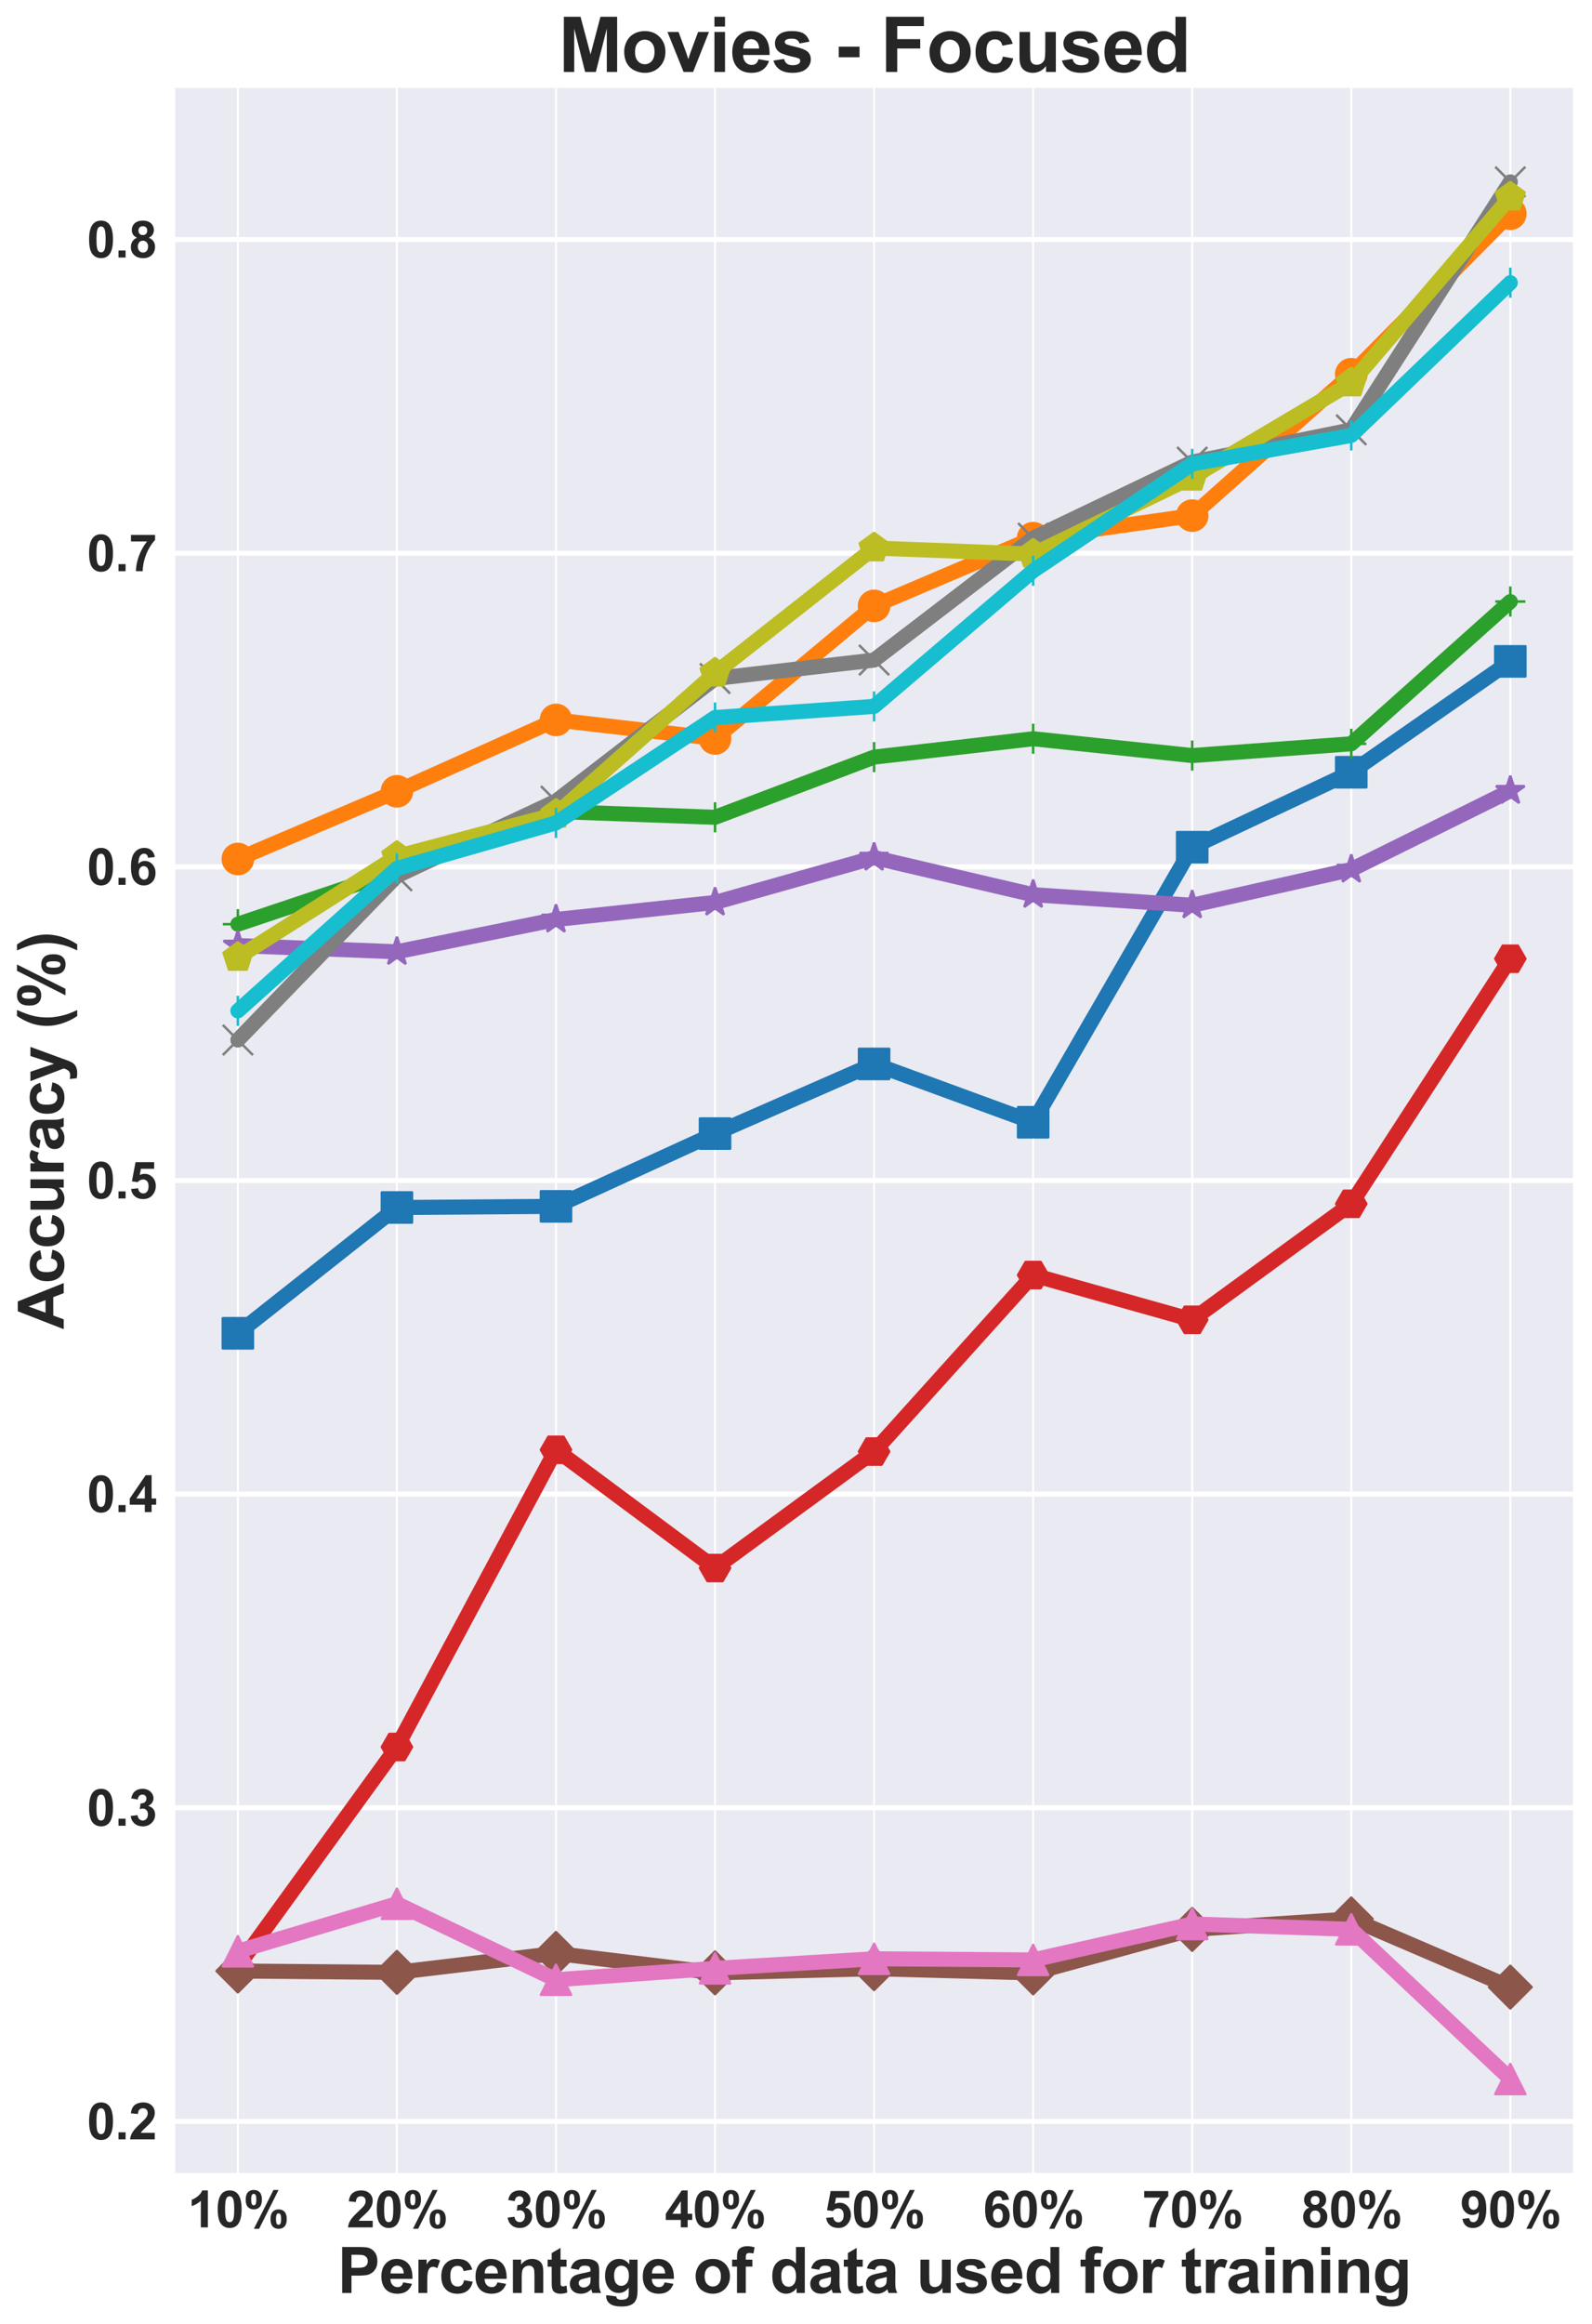 <?xml version="1.0" encoding="utf-8" standalone="no"?>
<!DOCTYPE svg PUBLIC "-//W3C//DTD SVG 1.1//EN"
  "http://www.w3.org/Graphics/SVG/1.1/DTD/svg11.dtd">
<svg xmlns:xlink="http://www.w3.org/1999/xlink" width="634.661pt" height="926.197pt" viewBox="0 0 634.661 926.197" xmlns="http://www.w3.org/2000/svg" version="1.1">
 <defs>
  <style type="text/css">*{stroke-linejoin: round; stroke-linecap: butt}</style>
 </defs>
 <g id="figure_1">
  <g id="patch_1">
   <path d="M 0 926.197 
L 634.661 926.197 
L 634.661 0 
L 0 0 
z
" style="fill: #ffffff"/>
  </g>
  <g id="axes_1">
   <g id="patch_2">
    <path d="M 69.461 866.273 
L 627.461 866.273 
L 627.461 34.673 
L 69.461 34.673 
z
" style="fill: #eaeaf2"/>
   </g>
   <g id="matplotlib.axis_1">
    <g id="xtick_1">
     <g id="line2d_1">
      <path d="M 94.825 866.273 
L 94.825 34.673 
" clip-path="url(#p2ee6c552f0)" style="fill: none; stroke: #ffffff; stroke-width: 0.8; stroke-linecap: round"/>
     </g>
     <g id="text_1">
      <!-- 10% -->
      <g style="fill: #262626" transform="translate(74.811 887.589) scale(0.2 -0.2)">
       <defs>
        <path id="Arial-BoldMT-31" d="M 2519 0 
L 1641 0 
L 1641 3309 
Q 1159 2859 506 2644 
L 506 3441 
Q 850 3553 1253 3867 
Q 1656 4181 1806 4600 
L 2519 4600 
L 2519 0 
z
" transform="scale(0.016)"/>
        <path id="Arial-BoldMT-30" d="M 1756 4600 
Q 2422 4600 2797 4125 
Q 3244 3563 3244 2259 
Q 3244 959 2794 391 
Q 2422 -78 1756 -78 
Q 1088 -78 678 436 
Q 269 950 269 2269 
Q 269 3563 719 4131 
Q 1091 4600 1756 4600 
z
M 1756 3872 
Q 1597 3872 1472 3770 
Q 1347 3669 1278 3406 
Q 1188 3066 1188 2259 
Q 1188 1453 1269 1151 
Q 1350 850 1473 750 
Q 1597 650 1756 650 
Q 1916 650 2041 751 
Q 2166 853 2234 1116 
Q 2325 1453 2325 2259 
Q 2325 3066 2244 3367 
Q 2163 3669 2039 3770 
Q 1916 3872 1756 3872 
z
" transform="scale(0.016)"/>
        <path id="Arial-BoldMT-25" d="M 278 3450 
Q 278 4066 548 4362 
Q 819 4659 1281 4659 
Q 1759 4659 2029 4364 
Q 2300 4069 2300 3450 
Q 2300 2834 2029 2537 
Q 1759 2241 1297 2241 
Q 819 2241 548 2536 
Q 278 2831 278 3450 
z
M 963 3456 
Q 963 3009 1066 2856 
Q 1144 2744 1281 2744 
Q 1422 2744 1500 2856 
Q 1600 3009 1600 3456 
Q 1600 3903 1500 4053 
Q 1422 4169 1281 4169 
Q 1144 4169 1066 4056 
Q 963 3903 963 3456 
z
M 1950 -175 
L 1300 -175 
L 3741 4659 
L 4372 4659 
L 1950 -175 
z
M 3369 1028 
Q 3369 1644 3639 1941 
Q 3909 2238 4378 2238 
Q 4850 2238 5120 1941 
Q 5391 1644 5391 1028 
Q 5391 409 5120 112 
Q 4850 -184 4388 -184 
Q 3909 -184 3639 112 
Q 3369 409 3369 1028 
z
M 4053 1031 
Q 4053 584 4156 434 
Q 4234 319 4372 319 
Q 4513 319 4588 431 
Q 4691 584 4691 1031 
Q 4691 1478 4591 1631 
Q 4513 1744 4372 1744 
Q 4231 1744 4156 1631 
Q 4053 1478 4053 1031 
z
" transform="scale(0.016)"/>
       </defs>
       <use xlink:href="#Arial-BoldMT-31"/>
       <use xlink:href="#Arial-BoldMT-30" x="55.615"/>
       <use xlink:href="#Arial-BoldMT-25" x="111.23"/>
      </g>
     </g>
    </g>
    <g id="xtick_2">
     <g id="line2d_2">
      <path d="M 158.234 866.273 
L 158.234 34.673 
" clip-path="url(#p2ee6c552f0)" style="fill: none; stroke: #ffffff; stroke-width: 0.8; stroke-linecap: round"/>
     </g>
     <g id="text_2">
      <!-- 20% -->
      <g style="fill: #262626" transform="translate(138.22 887.589) scale(0.2 -0.2)">
       <defs>
        <path id="Arial-BoldMT-32" d="M 3238 816 
L 3238 0 
L 159 0 
Q 209 463 459 877 
Q 709 1291 1447 1975 
Q 2041 2528 2175 2725 
Q 2356 2997 2356 3263 
Q 2356 3556 2198 3714 
Q 2041 3872 1763 3872 
Q 1488 3872 1325 3706 
Q 1163 3541 1138 3156 
L 263 3244 
Q 341 3969 753 4284 
Q 1166 4600 1784 4600 
Q 2463 4600 2850 4234 
Q 3238 3869 3238 3325 
Q 3238 3016 3127 2736 
Q 3016 2456 2775 2150 
Q 2616 1947 2200 1565 
Q 1784 1184 1673 1059 
Q 1563 934 1494 816 
L 3238 816 
z
" transform="scale(0.016)"/>
       </defs>
       <use xlink:href="#Arial-BoldMT-32"/>
       <use xlink:href="#Arial-BoldMT-30" x="55.615"/>
       <use xlink:href="#Arial-BoldMT-25" x="111.23"/>
      </g>
     </g>
    </g>
    <g id="xtick_3">
     <g id="line2d_3">
      <path d="M 221.643 866.273 
L 221.643 34.673 
" clip-path="url(#p2ee6c552f0)" style="fill: none; stroke: #ffffff; stroke-width: 0.8; stroke-linecap: round"/>
     </g>
     <g id="text_3">
      <!-- 30% -->
      <g style="fill: #262626" transform="translate(201.629 887.589) scale(0.2 -0.2)">
       <defs>
        <path id="Arial-BoldMT-33" d="M 241 1216 
L 1091 1319 
Q 1131 994 1309 822 
Q 1488 650 1741 650 
Q 2013 650 2198 856 
Q 2384 1063 2384 1413 
Q 2384 1744 2206 1937 
Q 2028 2131 1772 2131 
Q 1603 2131 1369 2066 
L 1466 2781 
Q 1822 2772 2009 2936 
Q 2197 3100 2197 3372 
Q 2197 3603 2059 3740 
Q 1922 3878 1694 3878 
Q 1469 3878 1309 3722 
Q 1150 3566 1116 3266 
L 306 3403 
Q 391 3819 561 4067 
Q 731 4316 1036 4458 
Q 1341 4600 1719 4600 
Q 2366 4600 2756 4188 
Q 3078 3850 3078 3425 
Q 3078 2822 2419 2463 
Q 2813 2378 3048 2084 
Q 3284 1791 3284 1375 
Q 3284 772 2843 347 
Q 2403 -78 1747 -78 
Q 1125 -78 715 280 
Q 306 638 241 1216 
z
" transform="scale(0.016)"/>
       </defs>
       <use xlink:href="#Arial-BoldMT-33"/>
       <use xlink:href="#Arial-BoldMT-30" x="55.615"/>
       <use xlink:href="#Arial-BoldMT-25" x="111.23"/>
      </g>
     </g>
    </g>
    <g id="xtick_4">
     <g id="line2d_4">
      <path d="M 285.052 866.273 
L 285.052 34.673 
" clip-path="url(#p2ee6c552f0)" style="fill: none; stroke: #ffffff; stroke-width: 0.8; stroke-linecap: round"/>
     </g>
     <g id="text_4">
      <!-- 40% -->
      <g style="fill: #262626" transform="translate(265.038 887.589) scale(0.2 -0.2)">
       <defs>
        <path id="Arial-BoldMT-34" d="M 1994 0 
L 1994 922 
L 119 922 
L 119 1691 
L 2106 4600 
L 2844 4600 
L 2844 1694 
L 3413 1694 
L 3413 922 
L 2844 922 
L 2844 0 
L 1994 0 
z
M 1994 1694 
L 1994 3259 
L 941 1694 
L 1994 1694 
z
" transform="scale(0.016)"/>
       </defs>
       <use xlink:href="#Arial-BoldMT-34"/>
       <use xlink:href="#Arial-BoldMT-30" x="55.615"/>
       <use xlink:href="#Arial-BoldMT-25" x="111.23"/>
      </g>
     </g>
    </g>
    <g id="xtick_5">
     <g id="line2d_5">
      <path d="M 348.461 866.273 
L 348.461 34.673 
" clip-path="url(#p2ee6c552f0)" style="fill: none; stroke: #ffffff; stroke-width: 0.8; stroke-linecap: round"/>
     </g>
     <g id="text_5">
      <!-- 50% -->
      <g style="fill: #262626" transform="translate(328.447 887.589) scale(0.2 -0.2)">
       <defs>
        <path id="Arial-BoldMT-35" d="M 284 1178 
L 1159 1269 
Q 1197 972 1381 798 
Q 1566 625 1806 625 
Q 2081 625 2272 848 
Q 2463 1072 2463 1522 
Q 2463 1944 2273 2155 
Q 2084 2366 1781 2366 
Q 1403 2366 1103 2031 
L 391 2134 
L 841 4519 
L 3163 4519 
L 3163 3697 
L 1506 3697 
L 1369 2919 
Q 1663 3066 1969 3066 
Q 2553 3066 2959 2641 
Q 3366 2216 3366 1538 
Q 3366 972 3038 528 
Q 2591 -78 1797 -78 
Q 1163 -78 763 262 
Q 363 603 284 1178 
z
" transform="scale(0.016)"/>
       </defs>
       <use xlink:href="#Arial-BoldMT-35"/>
       <use xlink:href="#Arial-BoldMT-30" x="55.615"/>
       <use xlink:href="#Arial-BoldMT-25" x="111.23"/>
      </g>
     </g>
    </g>
    <g id="xtick_6">
     <g id="line2d_6">
      <path d="M 411.87 866.273 
L 411.87 34.673 
" clip-path="url(#p2ee6c552f0)" style="fill: none; stroke: #ffffff; stroke-width: 0.8; stroke-linecap: round"/>
     </g>
     <g id="text_6">
      <!-- 60% -->
      <g style="fill: #262626" transform="translate(391.856 887.589) scale(0.2 -0.2)">
       <defs>
        <path id="Arial-BoldMT-36" d="M 3247 3459 
L 2397 3366 
Q 2366 3628 2234 3753 
Q 2103 3878 1894 3878 
Q 1616 3878 1423 3628 
Q 1231 3378 1181 2588 
Q 1509 2975 1997 2975 
Q 2547 2975 2939 2556 
Q 3331 2138 3331 1475 
Q 3331 772 2918 347 
Q 2506 -78 1859 -78 
Q 1166 -78 719 461 
Q 272 1000 272 2228 
Q 272 3488 737 4044 
Q 1203 4600 1947 4600 
Q 2469 4600 2811 4308 
Q 3153 4016 3247 3459 
z
M 1256 1544 
Q 1256 1116 1453 883 
Q 1650 650 1903 650 
Q 2147 650 2309 840 
Q 2472 1031 2472 1466 
Q 2472 1913 2297 2120 
Q 2122 2328 1859 2328 
Q 1606 2328 1431 2129 
Q 1256 1931 1256 1544 
z
" transform="scale(0.016)"/>
       </defs>
       <use xlink:href="#Arial-BoldMT-36"/>
       <use xlink:href="#Arial-BoldMT-30" x="55.615"/>
       <use xlink:href="#Arial-BoldMT-25" x="111.23"/>
      </g>
     </g>
    </g>
    <g id="xtick_7">
     <g id="line2d_7">
      <path d="M 475.279 866.273 
L 475.279 34.673 
" clip-path="url(#p2ee6c552f0)" style="fill: none; stroke: #ffffff; stroke-width: 0.8; stroke-linecap: round"/>
     </g>
     <g id="text_7">
      <!-- 70% -->
      <g style="fill: #262626" transform="translate(455.265 887.589) scale(0.2 -0.2)">
       <defs>
        <path id="Arial-BoldMT-37" d="M 272 3703 
L 272 4519 
L 3275 4519 
L 3275 3881 
Q 2903 3516 2518 2831 
Q 2134 2147 1932 1376 
Q 1731 606 1734 0 
L 888 0 
Q 909 950 1279 1937 
Q 1650 2925 2269 3703 
L 272 3703 
z
" transform="scale(0.016)"/>
       </defs>
       <use xlink:href="#Arial-BoldMT-37"/>
       <use xlink:href="#Arial-BoldMT-30" x="55.615"/>
       <use xlink:href="#Arial-BoldMT-25" x="111.23"/>
      </g>
     </g>
    </g>
    <g id="xtick_8">
     <g id="line2d_8">
      <path d="M 538.688 866.273 
L 538.688 34.673 
" clip-path="url(#p2ee6c552f0)" style="fill: none; stroke: #ffffff; stroke-width: 0.8; stroke-linecap: round"/>
     </g>
     <g id="text_8">
      <!-- 80% -->
      <g style="fill: #262626" transform="translate(518.674 887.589) scale(0.2 -0.2)">
       <defs>
        <path id="Arial-BoldMT-38" d="M 1025 2472 
Q 684 2616 529 2867 
Q 375 3119 375 3419 
Q 375 3931 733 4265 
Q 1091 4600 1750 4600 
Q 2403 4600 2764 4265 
Q 3125 3931 3125 3419 
Q 3125 3100 2959 2851 
Q 2794 2603 2494 2472 
Q 2875 2319 3073 2025 
Q 3272 1731 3272 1347 
Q 3272 713 2867 316 
Q 2463 -81 1791 -81 
Q 1166 -81 750 247 
Q 259 634 259 1309 
Q 259 1681 443 1992 
Q 628 2303 1025 2472 
z
M 1206 3356 
Q 1206 3094 1354 2947 
Q 1503 2800 1750 2800 
Q 2000 2800 2150 2948 
Q 2300 3097 2300 3359 
Q 2300 3606 2151 3754 
Q 2003 3903 1759 3903 
Q 1506 3903 1356 3753 
Q 1206 3603 1206 3356 
z
M 1125 1394 
Q 1125 1031 1311 828 
Q 1497 625 1775 625 
Q 2047 625 2225 820 
Q 2403 1016 2403 1384 
Q 2403 1706 2222 1901 
Q 2041 2097 1763 2097 
Q 1441 2097 1283 1875 
Q 1125 1653 1125 1394 
z
" transform="scale(0.016)"/>
       </defs>
       <use xlink:href="#Arial-BoldMT-38"/>
       <use xlink:href="#Arial-BoldMT-30" x="55.615"/>
       <use xlink:href="#Arial-BoldMT-25" x="111.23"/>
      </g>
     </g>
    </g>
    <g id="xtick_9">
     <g id="line2d_9">
      <path d="M 602.097 866.273 
L 602.097 34.673 
" clip-path="url(#p2ee6c552f0)" style="fill: none; stroke: #ffffff; stroke-width: 0.8; stroke-linecap: round"/>
     </g>
     <g id="text_9">
      <!-- 90% -->
      <g style="fill: #262626" transform="translate(582.083 887.589) scale(0.2 -0.2)">
       <defs>
        <path id="Arial-BoldMT-39" d="M 291 1059 
L 1141 1153 
Q 1172 894 1303 769 
Q 1434 644 1650 644 
Q 1922 644 2112 894 
Q 2303 1144 2356 1931 
Q 2025 1547 1528 1547 
Q 988 1547 595 1964 
Q 203 2381 203 3050 
Q 203 3747 617 4173 
Q 1031 4600 1672 4600 
Q 2369 4600 2816 4061 
Q 3263 3522 3263 2288 
Q 3263 1031 2797 475 
Q 2331 -81 1584 -81 
Q 1047 -81 715 205 
Q 384 491 291 1059 
z
M 2278 2978 
Q 2278 3403 2083 3637 
Q 1888 3872 1631 3872 
Q 1388 3872 1227 3680 
Q 1066 3488 1066 3050 
Q 1066 2606 1241 2398 
Q 1416 2191 1678 2191 
Q 1931 2191 2104 2391 
Q 2278 2591 2278 2978 
z
" transform="scale(0.016)"/>
       </defs>
       <use xlink:href="#Arial-BoldMT-39"/>
       <use xlink:href="#Arial-BoldMT-30" x="55.615"/>
       <use xlink:href="#Arial-BoldMT-25" x="111.23"/>
      </g>
     </g>
    </g>
    <g id="text_10">
     <!-- Percentage of data used for training -->
     <g style="fill: #262626" transform="translate(134.549 913.735) scale(0.25 -0.25)">
      <defs>
       <path id="Arial-BoldMT-50" d="M 466 0 
L 466 4581 
L 1950 4581 
Q 2794 4581 3050 4513 
Q 3444 4409 3709 4064 
Q 3975 3719 3975 3172 
Q 3975 2750 3822 2462 
Q 3669 2175 3433 2011 
Q 3197 1847 2953 1794 
Q 2622 1728 1994 1728 
L 1391 1728 
L 1391 0 
L 466 0 
z
M 1391 3806 
L 1391 2506 
L 1897 2506 
Q 2444 2506 2628 2578 
Q 2813 2650 2917 2803 
Q 3022 2956 3022 3159 
Q 3022 3409 2875 3571 
Q 2728 3734 2503 3775 
Q 2338 3806 1838 3806 
L 1391 3806 
z
" transform="scale(0.016)"/>
       <path id="Arial-BoldMT-65" d="M 2381 1056 
L 3256 909 
Q 3088 428 2723 176 
Q 2359 -75 1813 -75 
Q 947 -75 531 491 
Q 203 944 203 1634 
Q 203 2459 634 2926 
Q 1066 3394 1725 3394 
Q 2466 3394 2894 2905 
Q 3322 2416 3303 1406 
L 1103 1406 
Q 1113 1016 1316 798 
Q 1519 581 1822 581 
Q 2028 581 2168 693 
Q 2309 806 2381 1056 
z
M 2431 1944 
Q 2422 2325 2234 2523 
Q 2047 2722 1778 2722 
Q 1491 2722 1303 2513 
Q 1116 2303 1119 1944 
L 2431 1944 
z
" transform="scale(0.016)"/>
       <path id="Arial-BoldMT-72" d="M 1300 0 
L 422 0 
L 422 3319 
L 1238 3319 
L 1238 2847 
Q 1447 3181 1614 3287 
Q 1781 3394 1994 3394 
Q 2294 3394 2572 3228 
L 2300 2463 
Q 2078 2606 1888 2606 
Q 1703 2606 1575 2504 
Q 1447 2403 1373 2137 
Q 1300 1872 1300 1025 
L 1300 0 
z
" transform="scale(0.016)"/>
       <path id="Arial-BoldMT-63" d="M 3353 2338 
L 2488 2181 
Q 2444 2441 2289 2572 
Q 2134 2703 1888 2703 
Q 1559 2703 1364 2476 
Q 1169 2250 1169 1719 
Q 1169 1128 1367 884 
Q 1566 641 1900 641 
Q 2150 641 2309 783 
Q 2469 925 2534 1272 
L 3397 1125 
Q 3263 531 2881 228 
Q 2500 -75 1859 -75 
Q 1131 -75 698 384 
Q 266 844 266 1656 
Q 266 2478 700 2936 
Q 1134 3394 1875 3394 
Q 2481 3394 2839 3133 
Q 3197 2872 3353 2338 
z
" transform="scale(0.016)"/>
       <path id="Arial-BoldMT-6e" d="M 3478 0 
L 2600 0 
L 2600 1694 
Q 2600 2231 2544 2389 
Q 2488 2547 2361 2634 
Q 2234 2722 2056 2722 
Q 1828 2722 1647 2597 
Q 1466 2472 1398 2265 
Q 1331 2059 1331 1503 
L 1331 0 
L 453 0 
L 453 3319 
L 1269 3319 
L 1269 2831 
Q 1703 3394 2363 3394 
Q 2653 3394 2893 3289 
Q 3134 3184 3257 3021 
Q 3381 2859 3429 2653 
Q 3478 2447 3478 2063 
L 3478 0 
z
" transform="scale(0.016)"/>
       <path id="Arial-BoldMT-74" d="M 1981 3319 
L 1981 2619 
L 1381 2619 
L 1381 1281 
Q 1381 875 1398 808 
Q 1416 741 1477 697 
Q 1538 653 1625 653 
Q 1747 653 1978 738 
L 2053 56 
Q 1747 -75 1359 -75 
Q 1122 -75 931 4 
Q 741 84 652 211 
Q 563 338 528 553 
Q 500 706 500 1172 
L 500 2619 
L 97 2619 
L 97 3319 
L 500 3319 
L 500 3978 
L 1381 4491 
L 1381 3319 
L 1981 3319 
z
" transform="scale(0.016)"/>
       <path id="Arial-BoldMT-61" d="M 1116 2306 
L 319 2450 
Q 453 2931 781 3162 
Q 1109 3394 1756 3394 
Q 2344 3394 2631 3255 
Q 2919 3116 3036 2902 
Q 3153 2688 3153 2116 
L 3144 1091 
Q 3144 653 3186 445 
Q 3228 238 3344 0 
L 2475 0 
Q 2441 88 2391 259 
Q 2369 338 2359 363 
Q 2134 144 1878 34 
Q 1622 -75 1331 -75 
Q 819 -75 523 203 
Q 228 481 228 906 
Q 228 1188 362 1408 
Q 497 1628 739 1745 
Q 981 1863 1438 1950 
Q 2053 2066 2291 2166 
L 2291 2253 
Q 2291 2506 2166 2614 
Q 2041 2722 1694 2722 
Q 1459 2722 1328 2630 
Q 1197 2538 1116 2306 
z
M 2291 1594 
Q 2122 1538 1756 1459 
Q 1391 1381 1278 1306 
Q 1106 1184 1106 997 
Q 1106 813 1243 678 
Q 1381 544 1594 544 
Q 1831 544 2047 700 
Q 2206 819 2256 991 
Q 2291 1103 2291 1419 
L 2291 1594 
z
" transform="scale(0.016)"/>
       <path id="Arial-BoldMT-67" d="M 378 -219 
L 1381 -341 
Q 1406 -516 1497 -581 
Q 1622 -675 1891 -675 
Q 2234 -675 2406 -572 
Q 2522 -503 2581 -350 
Q 2622 -241 2622 53 
L 2622 538 
Q 2228 0 1628 0 
Q 959 0 569 566 
Q 263 1013 263 1678 
Q 263 2513 664 2953 
Q 1066 3394 1663 3394 
Q 2278 3394 2678 2853 
L 2678 3319 
L 3500 3319 
L 3500 341 
Q 3500 -247 3403 -537 
Q 3306 -828 3131 -993 
Q 2956 -1159 2664 -1253 
Q 2372 -1347 1925 -1347 
Q 1081 -1347 728 -1058 
Q 375 -769 375 -325 
Q 375 -281 378 -219 
z
M 1163 1728 
Q 1163 1200 1367 954 
Q 1572 709 1872 709 
Q 2194 709 2416 961 
Q 2638 1213 2638 1706 
Q 2638 2222 2425 2472 
Q 2213 2722 1888 2722 
Q 1572 2722 1367 2476 
Q 1163 2231 1163 1728 
z
" transform="scale(0.016)"/>
       <path id="Arial-BoldMT-20" transform="scale(0.016)"/>
       <path id="Arial-BoldMT-6f" d="M 256 1706 
Q 256 2144 472 2553 
Q 688 2963 1083 3178 
Q 1478 3394 1966 3394 
Q 2719 3394 3200 2905 
Q 3681 2416 3681 1669 
Q 3681 916 3195 420 
Q 2709 -75 1972 -75 
Q 1516 -75 1102 131 
Q 688 338 472 736 
Q 256 1134 256 1706 
z
M 1156 1659 
Q 1156 1166 1390 903 
Q 1625 641 1969 641 
Q 2313 641 2545 903 
Q 2778 1166 2778 1666 
Q 2778 2153 2545 2415 
Q 2313 2678 1969 2678 
Q 1625 2678 1390 2415 
Q 1156 2153 1156 1659 
z
" transform="scale(0.016)"/>
       <path id="Arial-BoldMT-66" d="M 75 3319 
L 563 3319 
L 563 3569 
Q 563 3988 652 4194 
Q 741 4400 980 4529 
Q 1219 4659 1584 4659 
Q 1959 4659 2319 4547 
L 2200 3934 
Q 1991 3984 1797 3984 
Q 1606 3984 1523 3895 
Q 1441 3806 1441 3553 
L 1441 3319 
L 2097 3319 
L 2097 2628 
L 1441 2628 
L 1441 0 
L 563 0 
L 563 2628 
L 75 2628 
L 75 3319 
z
" transform="scale(0.016)"/>
       <path id="Arial-BoldMT-64" d="M 3503 0 
L 2688 0 
L 2688 488 
Q 2484 203 2207 64 
Q 1931 -75 1650 -75 
Q 1078 -75 670 386 
Q 263 847 263 1672 
Q 263 2516 659 2955 
Q 1056 3394 1663 3394 
Q 2219 3394 2625 2931 
L 2625 4581 
L 3503 4581 
L 3503 0 
z
M 1159 1731 
Q 1159 1200 1306 963 
Q 1519 619 1900 619 
Q 2203 619 2415 876 
Q 2628 1134 2628 1647 
Q 2628 2219 2422 2470 
Q 2216 2722 1894 2722 
Q 1581 2722 1370 2473 
Q 1159 2225 1159 1731 
z
" transform="scale(0.016)"/>
       <path id="Arial-BoldMT-75" d="M 2644 0 
L 2644 497 
Q 2463 231 2167 78 
Q 1872 -75 1544 -75 
Q 1209 -75 943 72 
Q 678 219 559 484 
Q 441 750 441 1219 
L 441 3319 
L 1319 3319 
L 1319 1794 
Q 1319 1094 1367 936 
Q 1416 778 1544 686 
Q 1672 594 1869 594 
Q 2094 594 2272 717 
Q 2450 841 2515 1023 
Q 2581 1206 2581 1919 
L 2581 3319 
L 3459 3319 
L 3459 0 
L 2644 0 
z
" transform="scale(0.016)"/>
       <path id="Arial-BoldMT-73" d="M 150 947 
L 1031 1081 
Q 1088 825 1259 692 
Q 1431 559 1741 559 
Q 2081 559 2253 684 
Q 2369 772 2369 919 
Q 2369 1019 2306 1084 
Q 2241 1147 2013 1200 
Q 950 1434 666 1628 
Q 272 1897 272 2375 
Q 272 2806 612 3100 
Q 953 3394 1669 3394 
Q 2350 3394 2681 3172 
Q 3013 2950 3138 2516 
L 2309 2363 
Q 2256 2556 2107 2659 
Q 1959 2763 1684 2763 
Q 1338 2763 1188 2666 
Q 1088 2597 1088 2488 
Q 1088 2394 1175 2328 
Q 1294 2241 1995 2081 
Q 2697 1922 2975 1691 
Q 3250 1456 3250 1038 
Q 3250 581 2869 253 
Q 2488 -75 1741 -75 
Q 1063 -75 667 200 
Q 272 475 150 947 
z
" transform="scale(0.016)"/>
       <path id="Arial-BoldMT-69" d="M 459 3769 
L 459 4581 
L 1338 4581 
L 1338 3769 
L 459 3769 
z
M 459 0 
L 459 3319 
L 1338 3319 
L 1338 0 
L 459 0 
z
" transform="scale(0.016)"/>
      </defs>
      <use xlink:href="#Arial-BoldMT-50"/>
      <use xlink:href="#Arial-BoldMT-65" x="66.699"/>
      <use xlink:href="#Arial-BoldMT-72" x="122.314"/>
      <use xlink:href="#Arial-BoldMT-63" x="161.23"/>
      <use xlink:href="#Arial-BoldMT-65" x="216.846"/>
      <use xlink:href="#Arial-BoldMT-6e" x="272.461"/>
      <use xlink:href="#Arial-BoldMT-74" x="333.545"/>
      <use xlink:href="#Arial-BoldMT-61" x="366.846"/>
      <use xlink:href="#Arial-BoldMT-67" x="422.461"/>
      <use xlink:href="#Arial-BoldMT-65" x="483.545"/>
      <use xlink:href="#Arial-BoldMT-20" x="539.16"/>
      <use xlink:href="#Arial-BoldMT-6f" x="566.943"/>
      <use xlink:href="#Arial-BoldMT-66" x="628.027"/>
      <use xlink:href="#Arial-BoldMT-20" x="661.328"/>
      <use xlink:href="#Arial-BoldMT-64" x="689.111"/>
      <use xlink:href="#Arial-BoldMT-61" x="750.195"/>
      <use xlink:href="#Arial-BoldMT-74" x="805.811"/>
      <use xlink:href="#Arial-BoldMT-61" x="839.111"/>
      <use xlink:href="#Arial-BoldMT-20" x="894.727"/>
      <use xlink:href="#Arial-BoldMT-75" x="922.51"/>
      <use xlink:href="#Arial-BoldMT-73" x="983.594"/>
      <use xlink:href="#Arial-BoldMT-65" x="1039.209"/>
      <use xlink:href="#Arial-BoldMT-64" x="1094.824"/>
      <use xlink:href="#Arial-BoldMT-20" x="1155.908"/>
      <use xlink:href="#Arial-BoldMT-66" x="1183.691"/>
      <use xlink:href="#Arial-BoldMT-6f" x="1216.992"/>
      <use xlink:href="#Arial-BoldMT-72" x="1278.076"/>
      <use xlink:href="#Arial-BoldMT-20" x="1316.992"/>
      <use xlink:href="#Arial-BoldMT-74" x="1344.775"/>
      <use xlink:href="#Arial-BoldMT-72" x="1378.076"/>
      <use xlink:href="#Arial-BoldMT-61" x="1416.992"/>
      <use xlink:href="#Arial-BoldMT-69" x="1472.607"/>
      <use xlink:href="#Arial-BoldMT-6e" x="1500.391"/>
      <use xlink:href="#Arial-BoldMT-69" x="1561.475"/>
      <use xlink:href="#Arial-BoldMT-6e" x="1589.258"/>
      <use xlink:href="#Arial-BoldMT-67" x="1650.342"/>
     </g>
    </g>
   </g>
   <g id="matplotlib.axis_2">
    <g id="ytick_1">
     <g id="line2d_10">
      <path d="M 69.461 845.369 
L 627.461 845.369 
" clip-path="url(#p2ee6c552f0)" style="fill: none; stroke: #ffffff; stroke-width: 2; stroke-linecap: round"/>
     </g>
     <g id="text_11">
      <!-- 0.2 -->
      <g style="fill: #262626" transform="translate(34.661 852.526) scale(0.2 -0.2)">
       <defs>
        <path id="Arial-BoldMT-2e" d="M 459 0 
L 459 878 
L 1338 878 
L 1338 0 
L 459 0 
z
" transform="scale(0.016)"/>
       </defs>
       <use xlink:href="#Arial-BoldMT-30"/>
       <use xlink:href="#Arial-BoldMT-2e" x="55.615"/>
       <use xlink:href="#Arial-BoldMT-32" x="83.398"/>
      </g>
     </g>
    </g>
    <g id="ytick_2">
     <g id="line2d_11">
      <path d="M 69.461 720.387 
L 627.461 720.387 
" clip-path="url(#p2ee6c552f0)" style="fill: none; stroke: #ffffff; stroke-width: 2; stroke-linecap: round"/>
     </g>
     <g id="text_12">
      <!-- 0.3 -->
      <g style="fill: #262626" transform="translate(34.661 727.544) scale(0.2 -0.2)">
       <use xlink:href="#Arial-BoldMT-30"/>
       <use xlink:href="#Arial-BoldMT-2e" x="55.615"/>
       <use xlink:href="#Arial-BoldMT-33" x="83.398"/>
      </g>
     </g>
    </g>
    <g id="ytick_3">
     <g id="line2d_12">
      <path d="M 69.461 595.404 
L 627.461 595.404 
" clip-path="url(#p2ee6c552f0)" style="fill: none; stroke: #ffffff; stroke-width: 2; stroke-linecap: round"/>
     </g>
     <g id="text_13">
      <!-- 0.4 -->
      <g style="fill: #262626" transform="translate(34.661 602.562) scale(0.2 -0.2)">
       <use xlink:href="#Arial-BoldMT-30"/>
       <use xlink:href="#Arial-BoldMT-2e" x="55.615"/>
       <use xlink:href="#Arial-BoldMT-34" x="83.398"/>
      </g>
     </g>
    </g>
    <g id="ytick_4">
     <g id="line2d_13">
      <path d="M 69.461 470.422 
L 627.461 470.422 
" clip-path="url(#p2ee6c552f0)" style="fill: none; stroke: #ffffff; stroke-width: 2; stroke-linecap: round"/>
     </g>
     <g id="text_14">
      <!-- 0.5 -->
      <g style="fill: #262626" transform="translate(34.661 477.58) scale(0.2 -0.2)">
       <use xlink:href="#Arial-BoldMT-30"/>
       <use xlink:href="#Arial-BoldMT-2e" x="55.615"/>
       <use xlink:href="#Arial-BoldMT-35" x="83.398"/>
      </g>
     </g>
    </g>
    <g id="ytick_5">
     <g id="line2d_14">
      <path d="M 69.461 345.44 
L 627.461 345.44 
" clip-path="url(#p2ee6c552f0)" style="fill: none; stroke: #ffffff; stroke-width: 2; stroke-linecap: round"/>
     </g>
     <g id="text_15">
      <!-- 0.6 -->
      <g style="fill: #262626" transform="translate(34.661 352.598) scale(0.2 -0.2)">
       <use xlink:href="#Arial-BoldMT-30"/>
       <use xlink:href="#Arial-BoldMT-2e" x="55.615"/>
       <use xlink:href="#Arial-BoldMT-36" x="83.398"/>
      </g>
     </g>
    </g>
    <g id="ytick_6">
     <g id="line2d_15">
      <path d="M 69.461 220.458 
L 627.461 220.458 
" clip-path="url(#p2ee6c552f0)" style="fill: none; stroke: #ffffff; stroke-width: 2; stroke-linecap: round"/>
     </g>
     <g id="text_16">
      <!-- 0.7 -->
      <g style="fill: #262626" transform="translate(34.661 227.616) scale(0.2 -0.2)">
       <use xlink:href="#Arial-BoldMT-30"/>
       <use xlink:href="#Arial-BoldMT-2e" x="55.615"/>
       <use xlink:href="#Arial-BoldMT-37" x="83.398"/>
      </g>
     </g>
    </g>
    <g id="ytick_7">
     <g id="line2d_16">
      <path d="M 69.461 95.476 
L 627.461 95.476 
" clip-path="url(#p2ee6c552f0)" style="fill: none; stroke: #ffffff; stroke-width: 2; stroke-linecap: round"/>
     </g>
     <g id="text_17">
      <!-- 0.8 -->
      <g style="fill: #262626" transform="translate(34.661 102.634) scale(0.2 -0.2)">
       <use xlink:href="#Arial-BoldMT-30"/>
       <use xlink:href="#Arial-BoldMT-2e" x="55.615"/>
       <use xlink:href="#Arial-BoldMT-38" x="83.398"/>
      </g>
     </g>
    </g>
    <g id="text_18">
     <!-- Accuracy (%) -->
     <g style="fill: #262626" transform="translate(25.399 529.669) rotate(-90) scale(0.25 -0.25)">
      <defs>
       <path id="Arial-BoldMT-41" d="M 4597 0 
L 3591 0 
L 3191 1041 
L 1359 1041 
L 981 0 
L 0 0 
L 1784 4581 
L 2763 4581 
L 4597 0 
z
M 2894 1813 
L 2263 3513 
L 1644 1813 
L 2894 1813 
z
" transform="scale(0.016)"/>
       <path id="Arial-BoldMT-79" d="M 44 3319 
L 978 3319 
L 1772 963 
L 2547 3319 
L 3456 3319 
L 2284 125 
L 2075 -453 
Q 1959 -744 1854 -897 
Q 1750 -1050 1614 -1145 
Q 1478 -1241 1279 -1294 
Q 1081 -1347 831 -1347 
Q 578 -1347 334 -1294 
L 256 -606 
Q 463 -647 628 -647 
Q 934 -647 1081 -467 
Q 1228 -288 1306 -9 
L 44 3319 
z
" transform="scale(0.016)"/>
       <path id="Arial-BoldMT-28" d="M 1916 -1347 
L 1313 -1347 
Q 834 -625 584 153 
Q 334 931 334 1659 
Q 334 2563 644 3369 
Q 913 4069 1325 4659 
L 1925 4659 
Q 1497 3713 1336 3048 
Q 1175 2384 1175 1641 
Q 1175 1128 1270 590 
Q 1366 53 1531 -431 
Q 1641 -750 1916 -1347 
z
" transform="scale(0.016)"/>
       <path id="Arial-BoldMT-29" d="M 216 -1347 
Q 475 -791 581 -494 
Q 688 -197 778 190 
Q 869 578 912 926 
Q 956 1275 956 1641 
Q 956 2384 797 3048 
Q 638 3713 209 4659 
L 806 4659 
Q 1278 3988 1539 3234 
Q 1800 2481 1800 1706 
Q 1800 1053 1594 306 
Q 1359 -531 822 -1347 
L 216 -1347 
z
" transform="scale(0.016)"/>
      </defs>
      <use xlink:href="#Arial-BoldMT-41"/>
      <use xlink:href="#Arial-BoldMT-63" x="72.217"/>
      <use xlink:href="#Arial-BoldMT-63" x="127.832"/>
      <use xlink:href="#Arial-BoldMT-75" x="183.447"/>
      <use xlink:href="#Arial-BoldMT-72" x="244.531"/>
      <use xlink:href="#Arial-BoldMT-61" x="283.447"/>
      <use xlink:href="#Arial-BoldMT-63" x="339.062"/>
      <use xlink:href="#Arial-BoldMT-79" x="394.678"/>
      <use xlink:href="#Arial-BoldMT-20" x="450.293"/>
      <use xlink:href="#Arial-BoldMT-28" x="478.076"/>
      <use xlink:href="#Arial-BoldMT-25" x="511.377"/>
      <use xlink:href="#Arial-BoldMT-29" x="600.293"/>
     </g>
    </g>
   </g>
   <g id="line2d_17">
    <path d="M 94.825 531.313 
L 158.234 481.18 
L 221.643 480.727 
L 285.052 451.727 
L 348.461 423.965 
L 411.87 447.215 
L 475.279 337.601 
L 538.688 307.73 
L 602.097 263.557 
" clip-path="url(#p2ee6c552f0)" style="fill: none; stroke: #1f77b4; stroke-width: 6; stroke-linecap: round"/>
    <defs>
     <path id="mf312ebe425" d="M -6 6 
L 6 6 
L 6 -6 
L -6 -6 
z
" style="stroke: #1f77b4; stroke-linejoin: miter"/>
    </defs>
    <g clip-path="url(#p2ee6c552f0)">
     <use xlink:href="#mf312ebe425" x="94.825" y="531.313" style="fill: #1f77b4; stroke: #1f77b4; stroke-linejoin: miter"/>
     <use xlink:href="#mf312ebe425" x="158.234" y="481.18" style="fill: #1f77b4; stroke: #1f77b4; stroke-linejoin: miter"/>
     <use xlink:href="#mf312ebe425" x="221.643" y="480.727" style="fill: #1f77b4; stroke: #1f77b4; stroke-linejoin: miter"/>
     <use xlink:href="#mf312ebe425" x="285.052" y="451.727" style="fill: #1f77b4; stroke: #1f77b4; stroke-linejoin: miter"/>
     <use xlink:href="#mf312ebe425" x="348.461" y="423.965" style="fill: #1f77b4; stroke: #1f77b4; stroke-linejoin: miter"/>
     <use xlink:href="#mf312ebe425" x="411.87" y="447.215" style="fill: #1f77b4; stroke: #1f77b4; stroke-linejoin: miter"/>
     <use xlink:href="#mf312ebe425" x="475.279" y="337.601" style="fill: #1f77b4; stroke: #1f77b4; stroke-linejoin: miter"/>
     <use xlink:href="#mf312ebe425" x="538.688" y="307.73" style="fill: #1f77b4; stroke: #1f77b4; stroke-linejoin: miter"/>
     <use xlink:href="#mf312ebe425" x="602.097" y="263.557" style="fill: #1f77b4; stroke: #1f77b4; stroke-linejoin: miter"/>
    </g>
   </g>
   <g id="line2d_18">
    <path d="M 94.825 342.31 
L 158.234 315.335 
L 221.643 286.89 
L 285.052 294.285 
L 348.461 241.441 
L 411.87 214.458 
L 475.279 205.477 
L 538.688 149.129 
L 602.097 85.162 
" clip-path="url(#p2ee6c552f0)" style="fill: none; stroke: #ff7f0e; stroke-width: 6; stroke-linecap: round"/>
    <defs>
     <path id="mcd59c8653f" d="M 0 6 
C 1.591 6 3.117 5.368 4.243 4.243 
C 5.368 3.117 6 1.591 6 0 
C 6 -1.591 5.368 -3.117 4.243 -4.243 
C 3.117 -5.368 1.591 -6 0 -6 
C -1.591 -6 -3.117 -5.368 -4.243 -4.243 
C -5.368 -3.117 -6 -1.591 -6 0 
C -6 1.591 -5.368 3.117 -4.243 4.243 
C -3.117 5.368 -1.591 6 0 6 
z
" style="stroke: #ff7f0e"/>
    </defs>
    <g clip-path="url(#p2ee6c552f0)">
     <use xlink:href="#mcd59c8653f" x="94.825" y="342.31" style="fill: #ff7f0e; stroke: #ff7f0e"/>
     <use xlink:href="#mcd59c8653f" x="158.234" y="315.335" style="fill: #ff7f0e; stroke: #ff7f0e"/>
     <use xlink:href="#mcd59c8653f" x="221.643" y="286.89" style="fill: #ff7f0e; stroke: #ff7f0e"/>
     <use xlink:href="#mcd59c8653f" x="285.052" y="294.285" style="fill: #ff7f0e; stroke: #ff7f0e"/>
     <use xlink:href="#mcd59c8653f" x="348.461" y="241.441" style="fill: #ff7f0e; stroke: #ff7f0e"/>
     <use xlink:href="#mcd59c8653f" x="411.87" y="214.458" style="fill: #ff7f0e; stroke: #ff7f0e"/>
     <use xlink:href="#mcd59c8653f" x="475.279" y="205.477" style="fill: #ff7f0e; stroke: #ff7f0e"/>
     <use xlink:href="#mcd59c8653f" x="538.688" y="149.129" style="fill: #ff7f0e; stroke: #ff7f0e"/>
     <use xlink:href="#mcd59c8653f" x="602.097" y="85.162" style="fill: #ff7f0e; stroke: #ff7f0e"/>
    </g>
   </g>
   <g id="line2d_19">
    <path d="M 94.825 368.283 
L 158.234 347.024 
L 221.643 323.393 
L 285.052 325.685 
L 348.461 301.701 
L 411.87 294.386 
L 475.279 301.087 
L 538.688 296.396 
L 602.097 239.712 
" clip-path="url(#p2ee6c552f0)" style="fill: none; stroke: #2ca02c; stroke-width: 6; stroke-linecap: round"/>
    <defs>
     <path id="m4bedfa3871" d="M -6 0 
L 6 0 
M 0 6 
L 0 -6 
" style="stroke: #2ca02c"/>
    </defs>
    <g clip-path="url(#p2ee6c552f0)">
     <use xlink:href="#m4bedfa3871" x="94.825" y="368.283" style="fill: #2ca02c; stroke: #2ca02c"/>
     <use xlink:href="#m4bedfa3871" x="158.234" y="347.024" style="fill: #2ca02c; stroke: #2ca02c"/>
     <use xlink:href="#m4bedfa3871" x="221.643" y="323.393" style="fill: #2ca02c; stroke: #2ca02c"/>
     <use xlink:href="#m4bedfa3871" x="285.052" y="325.685" style="fill: #2ca02c; stroke: #2ca02c"/>
     <use xlink:href="#m4bedfa3871" x="348.461" y="301.701" style="fill: #2ca02c; stroke: #2ca02c"/>
     <use xlink:href="#m4bedfa3871" x="411.87" y="294.386" style="fill: #2ca02c; stroke: #2ca02c"/>
     <use xlink:href="#m4bedfa3871" x="475.279" y="301.087" style="fill: #2ca02c; stroke: #2ca02c"/>
     <use xlink:href="#m4bedfa3871" x="538.688" y="296.396" style="fill: #2ca02c; stroke: #2ca02c"/>
     <use xlink:href="#m4bedfa3871" x="602.097" y="239.712" style="fill: #2ca02c; stroke: #2ca02c"/>
    </g>
   </g>
   <g id="line2d_20">
    <path d="M 94.825 783.606 
L 158.234 696.164 
L 221.643 577.732 
L 285.052 624.852 
L 348.461 578.426 
L 411.87 508.101 
L 475.279 525.935 
L 538.688 479.708 
L 602.097 382.051 
" clip-path="url(#p2ee6c552f0)" style="fill: none; stroke: #d62728; stroke-width: 6; stroke-linecap: round"/>
    <defs>
     <path id="m4cb72da3ab" d="M -3 -5.196 
L -6 -0 
L -3 5.196 
L 3 5.196 
L 6 0 
L 3 -5.196 
z
" style="stroke: #d62728; stroke-linejoin: miter"/>
    </defs>
    <g clip-path="url(#p2ee6c552f0)">
     <use xlink:href="#m4cb72da3ab" x="94.825" y="783.606" style="fill: #d62728; stroke: #d62728; stroke-linejoin: miter"/>
     <use xlink:href="#m4cb72da3ab" x="158.234" y="696.164" style="fill: #d62728; stroke: #d62728; stroke-linejoin: miter"/>
     <use xlink:href="#m4cb72da3ab" x="221.643" y="577.732" style="fill: #d62728; stroke: #d62728; stroke-linejoin: miter"/>
     <use xlink:href="#m4cb72da3ab" x="285.052" y="624.852" style="fill: #d62728; stroke: #d62728; stroke-linejoin: miter"/>
     <use xlink:href="#m4cb72da3ab" x="348.461" y="578.426" style="fill: #d62728; stroke: #d62728; stroke-linejoin: miter"/>
     <use xlink:href="#m4cb72da3ab" x="411.87" y="508.101" style="fill: #d62728; stroke: #d62728; stroke-linejoin: miter"/>
     <use xlink:href="#m4cb72da3ab" x="475.279" y="525.935" style="fill: #d62728; stroke: #d62728; stroke-linejoin: miter"/>
     <use xlink:href="#m4cb72da3ab" x="538.688" y="479.708" style="fill: #d62728; stroke: #d62728; stroke-linejoin: miter"/>
     <use xlink:href="#m4cb72da3ab" x="602.097" y="382.051" style="fill: #d62728; stroke: #d62728; stroke-linejoin: miter"/>
    </g>
   </g>
   <g id="line2d_21">
    <path d="M 94.825 376.798 
L 158.234 379.282 
L 221.643 366.404 
L 285.052 359.634 
L 348.461 341.748 
L 411.87 356.545 
L 475.279 360.743 
L 538.688 346.506 
L 602.097 315.13 
" clip-path="url(#p2ee6c552f0)" style="fill: none; stroke: #9467bd; stroke-width: 6; stroke-linecap: round"/>
    <defs>
     <path id="md352cec47d" d="M 0 -6 
L -1.347 -1.854 
L -5.706 -1.854 
L -2.18 0.708 
L -3.527 4.854 
L -0 2.292 
L 3.527 4.854 
L 2.18 0.708 
L 5.706 -1.854 
L 1.347 -1.854 
z
" style="stroke: #9467bd; stroke-linejoin: bevel"/>
    </defs>
    <g clip-path="url(#p2ee6c552f0)">
     <use xlink:href="#md352cec47d" x="94.825" y="376.798" style="fill: #9467bd; stroke: #9467bd; stroke-linejoin: bevel"/>
     <use xlink:href="#md352cec47d" x="158.234" y="379.282" style="fill: #9467bd; stroke: #9467bd; stroke-linejoin: bevel"/>
     <use xlink:href="#md352cec47d" x="221.643" y="366.404" style="fill: #9467bd; stroke: #9467bd; stroke-linejoin: bevel"/>
     <use xlink:href="#md352cec47d" x="285.052" y="359.634" style="fill: #9467bd; stroke: #9467bd; stroke-linejoin: bevel"/>
     <use xlink:href="#md352cec47d" x="348.461" y="341.748" style="fill: #9467bd; stroke: #9467bd; stroke-linejoin: bevel"/>
     <use xlink:href="#md352cec47d" x="411.87" y="356.545" style="fill: #9467bd; stroke: #9467bd; stroke-linejoin: bevel"/>
     <use xlink:href="#md352cec47d" x="475.279" y="360.743" style="fill: #9467bd; stroke: #9467bd; stroke-linejoin: bevel"/>
     <use xlink:href="#md352cec47d" x="538.688" y="346.506" style="fill: #9467bd; stroke: #9467bd; stroke-linejoin: bevel"/>
     <use xlink:href="#md352cec47d" x="602.097" y="315.13" style="fill: #9467bd; stroke: #9467bd; stroke-linejoin: bevel"/>
    </g>
   </g>
   <g id="line2d_22">
    <path d="M 94.825 785.443 
L 158.234 785.972 
L 221.643 778.423 
L 285.052 786.167 
L 348.461 784.514 
L 411.87 786.197 
L 475.279 768.866 
L 538.688 764.662 
L 602.097 791.85 
" clip-path="url(#p2ee6c552f0)" style="fill: none; stroke: #8c564b; stroke-width: 6; stroke-linecap: round"/>
    <defs>
     <path id="m92738a84a2" d="M -0 8.485 
L 8.485 0 
L 0 -8.485 
L -8.485 -0 
z
" style="stroke: #8c564b; stroke-linejoin: miter"/>
    </defs>
    <g clip-path="url(#p2ee6c552f0)">
     <use xlink:href="#m92738a84a2" x="94.825" y="785.443" style="fill: #8c564b; stroke: #8c564b; stroke-linejoin: miter"/>
     <use xlink:href="#m92738a84a2" x="158.234" y="785.972" style="fill: #8c564b; stroke: #8c564b; stroke-linejoin: miter"/>
     <use xlink:href="#m92738a84a2" x="221.643" y="778.423" style="fill: #8c564b; stroke: #8c564b; stroke-linejoin: miter"/>
     <use xlink:href="#m92738a84a2" x="285.052" y="786.167" style="fill: #8c564b; stroke: #8c564b; stroke-linejoin: miter"/>
     <use xlink:href="#m92738a84a2" x="348.461" y="784.514" style="fill: #8c564b; stroke: #8c564b; stroke-linejoin: miter"/>
     <use xlink:href="#m92738a84a2" x="411.87" y="786.197" style="fill: #8c564b; stroke: #8c564b; stroke-linejoin: miter"/>
     <use xlink:href="#m92738a84a2" x="475.279" y="768.866" style="fill: #8c564b; stroke: #8c564b; stroke-linejoin: miter"/>
     <use xlink:href="#m92738a84a2" x="538.688" y="764.662" style="fill: #8c564b; stroke: #8c564b; stroke-linejoin: miter"/>
     <use xlink:href="#m92738a84a2" x="602.097" y="791.85" style="fill: #8c564b; stroke: #8c564b; stroke-linejoin: miter"/>
    </g>
   </g>
   <g id="line2d_23">
    <path d="M 94.825 777.562 
L 158.234 758.625 
L 221.643 788.905 
L 285.052 784.373 
L 348.461 780.567 
L 411.87 781.02 
L 475.279 766.701 
L 538.688 768.819 
L 602.097 828.473 
" clip-path="url(#p2ee6c552f0)" style="fill: none; stroke: #e377c2; stroke-width: 6; stroke-linecap: round"/>
    <defs>
     <path id="m04c2774c37" d="M 0 -6 
L -6 6 
L 6 6 
z
" style="stroke: #e377c2; stroke-linejoin: miter"/>
    </defs>
    <g clip-path="url(#p2ee6c552f0)">
     <use xlink:href="#m04c2774c37" x="94.825" y="777.562" style="fill: #e377c2; stroke: #e377c2; stroke-linejoin: miter"/>
     <use xlink:href="#m04c2774c37" x="158.234" y="758.625" style="fill: #e377c2; stroke: #e377c2; stroke-linejoin: miter"/>
     <use xlink:href="#m04c2774c37" x="221.643" y="788.905" style="fill: #e377c2; stroke: #e377c2; stroke-linejoin: miter"/>
     <use xlink:href="#m04c2774c37" x="285.052" y="784.373" style="fill: #e377c2; stroke: #e377c2; stroke-linejoin: miter"/>
     <use xlink:href="#m04c2774c37" x="348.461" y="780.567" style="fill: #e377c2; stroke: #e377c2; stroke-linejoin: miter"/>
     <use xlink:href="#m04c2774c37" x="411.87" y="781.02" style="fill: #e377c2; stroke: #e377c2; stroke-linejoin: miter"/>
     <use xlink:href="#m04c2774c37" x="475.279" y="766.701" style="fill: #e377c2; stroke: #e377c2; stroke-linejoin: miter"/>
     <use xlink:href="#m04c2774c37" x="538.688" y="768.819" style="fill: #e377c2; stroke: #e377c2; stroke-linejoin: miter"/>
     <use xlink:href="#m04c2774c37" x="602.097" y="828.473" style="fill: #e377c2; stroke: #e377c2; stroke-linejoin: miter"/>
    </g>
   </g>
   <g id="line2d_24">
    <path d="M 94.825 414.44 
L 158.234 349.019 
L 221.643 319.251 
L 285.052 270.385 
L 348.461 263.04 
L 411.87 214.459 
L 475.279 184.152 
L 538.688 171.292 
L 602.097 72.473 
" clip-path="url(#p2ee6c552f0)" style="fill: none; stroke: #7f7f7f; stroke-width: 6; stroke-linecap: round"/>
    <defs>
     <path id="med9a27ed6d" d="M -6 6 
L 6 -6 
M -6 -6 
L 6 6 
" style="stroke: #7f7f7f"/>
    </defs>
    <g clip-path="url(#p2ee6c552f0)">
     <use xlink:href="#med9a27ed6d" x="94.825" y="414.44" style="fill: #7f7f7f; stroke: #7f7f7f"/>
     <use xlink:href="#med9a27ed6d" x="158.234" y="349.019" style="fill: #7f7f7f; stroke: #7f7f7f"/>
     <use xlink:href="#med9a27ed6d" x="221.643" y="319.251" style="fill: #7f7f7f; stroke: #7f7f7f"/>
     <use xlink:href="#med9a27ed6d" x="285.052" y="270.385" style="fill: #7f7f7f; stroke: #7f7f7f"/>
     <use xlink:href="#med9a27ed6d" x="348.461" y="263.04" style="fill: #7f7f7f; stroke: #7f7f7f"/>
     <use xlink:href="#med9a27ed6d" x="411.87" y="214.459" style="fill: #7f7f7f; stroke: #7f7f7f"/>
     <use xlink:href="#med9a27ed6d" x="475.279" y="184.152" style="fill: #7f7f7f; stroke: #7f7f7f"/>
     <use xlink:href="#med9a27ed6d" x="538.688" y="171.292" style="fill: #7f7f7f; stroke: #7f7f7f"/>
     <use xlink:href="#med9a27ed6d" x="602.097" y="72.473" style="fill: #7f7f7f; stroke: #7f7f7f"/>
    </g>
   </g>
   <g id="line2d_25">
    <path d="M 94.825 381.52 
L 158.234 341.276 
L 221.643 324.473 
L 285.052 268.249 
L 348.461 218.376 
L 411.87 220.816 
L 475.279 190.175 
L 538.688 152.595 
L 602.097 78.528 
" clip-path="url(#p2ee6c552f0)" style="fill: none; stroke: #bcbd22; stroke-width: 6; stroke-linecap: round"/>
    <defs>
     <path id="m4f77801a42" d="M 0 -6 
L -5.706 -1.854 
L -3.527 4.854 
L 3.527 4.854 
L 5.706 -1.854 
z
" style="stroke: #bcbd22; stroke-linejoin: miter"/>
    </defs>
    <g clip-path="url(#p2ee6c552f0)">
     <use xlink:href="#m4f77801a42" x="94.825" y="381.52" style="fill: #bcbd22; stroke: #bcbd22; stroke-linejoin: miter"/>
     <use xlink:href="#m4f77801a42" x="158.234" y="341.276" style="fill: #bcbd22; stroke: #bcbd22; stroke-linejoin: miter"/>
     <use xlink:href="#m4f77801a42" x="221.643" y="324.473" style="fill: #bcbd22; stroke: #bcbd22; stroke-linejoin: miter"/>
     <use xlink:href="#m4f77801a42" x="285.052" y="268.249" style="fill: #bcbd22; stroke: #bcbd22; stroke-linejoin: miter"/>
     <use xlink:href="#m4f77801a42" x="348.461" y="218.376" style="fill: #bcbd22; stroke: #bcbd22; stroke-linejoin: miter"/>
     <use xlink:href="#m4f77801a42" x="411.87" y="220.816" style="fill: #bcbd22; stroke: #bcbd22; stroke-linejoin: miter"/>
     <use xlink:href="#m4f77801a42" x="475.279" y="190.175" style="fill: #bcbd22; stroke: #bcbd22; stroke-linejoin: miter"/>
     <use xlink:href="#m4f77801a42" x="538.688" y="152.595" style="fill: #bcbd22; stroke: #bcbd22; stroke-linejoin: miter"/>
     <use xlink:href="#m4f77801a42" x="602.097" y="78.528" style="fill: #bcbd22; stroke: #bcbd22; stroke-linejoin: miter"/>
    </g>
   </g>
   <g id="line2d_26">
    <path d="M 94.825 402.821 
L 158.234 346.061 
L 221.643 327.931 
L 285.052 285.934 
L 348.461 281.493 
L 411.87 227.46 
L 475.279 184.876 
L 538.688 173.514 
L 602.097 112.673 
" clip-path="url(#p2ee6c552f0)" style="fill: none; stroke: #17becf; stroke-width: 6; stroke-linecap: round"/>
    <defs>
     <path id="m6a59fe7edb" d="M 0 6 
L 0 -6 
" style="stroke: #17becf"/>
    </defs>
    <g clip-path="url(#p2ee6c552f0)">
     <use xlink:href="#m6a59fe7edb" x="94.825" y="402.821" style="fill: #17becf; stroke: #17becf"/>
     <use xlink:href="#m6a59fe7edb" x="158.234" y="346.061" style="fill: #17becf; stroke: #17becf"/>
     <use xlink:href="#m6a59fe7edb" x="221.643" y="327.931" style="fill: #17becf; stroke: #17becf"/>
     <use xlink:href="#m6a59fe7edb" x="285.052" y="285.934" style="fill: #17becf; stroke: #17becf"/>
     <use xlink:href="#m6a59fe7edb" x="348.461" y="281.493" style="fill: #17becf; stroke: #17becf"/>
     <use xlink:href="#m6a59fe7edb" x="411.87" y="227.46" style="fill: #17becf; stroke: #17becf"/>
     <use xlink:href="#m6a59fe7edb" x="475.279" y="184.876" style="fill: #17becf; stroke: #17becf"/>
     <use xlink:href="#m6a59fe7edb" x="538.688" y="173.514" style="fill: #17becf; stroke: #17becf"/>
     <use xlink:href="#m6a59fe7edb" x="602.097" y="112.673" style="fill: #17becf; stroke: #17becf"/>
    </g>
   </g>
   <g id="patch_3">
    <path d="M 69.461 866.273 
L 69.461 34.673 
" style="fill: none; stroke: #ffffff; stroke-width: 0.8; stroke-linejoin: miter; stroke-linecap: square"/>
   </g>
   <g id="patch_4">
    <path d="M 627.461 866.273 
L 627.461 34.673 
" style="fill: none; stroke: #ffffff; stroke-width: 0.8; stroke-linejoin: miter; stroke-linecap: square"/>
   </g>
   <g id="patch_5">
    <path d="M 69.461 866.273 
L 627.461 866.273 
" style="fill: none; stroke: #ffffff; stroke-width: 0.8; stroke-linejoin: miter; stroke-linecap: square"/>
   </g>
   <g id="patch_6">
    <path d="M 69.461 34.673 
L 627.461 34.673 
" style="fill: none; stroke: #ffffff; stroke-width: 0.8; stroke-linejoin: miter; stroke-linecap: square"/>
   </g>
   <g id="text_19">
    <!-- Movies - Focused -->
    <g style="fill: #262626" transform="translate(222.613 28.673) scale(0.3 -0.3)">
     <defs>
      <path id="Arial-BoldMT-4d" d="M 453 0 
L 453 4581 
L 1838 4581 
L 2669 1456 
L 3491 4581 
L 4878 4581 
L 4878 0 
L 4019 0 
L 4019 3606 
L 3109 0 
L 2219 0 
L 1313 3606 
L 1313 0 
L 453 0 
z
" transform="scale(0.016)"/>
      <path id="Arial-BoldMT-76" d="M 1372 0 
L 34 3319 
L 956 3319 
L 1581 1625 
L 1763 1059 
Q 1834 1275 1853 1344 
Q 1897 1484 1947 1625 
L 2578 3319 
L 3481 3319 
L 2163 0 
L 1372 0 
z
" transform="scale(0.016)"/>
      <path id="Arial-BoldMT-2d" d="M 359 1222 
L 359 2100 
L 2084 2100 
L 2084 1222 
L 359 1222 
z
" transform="scale(0.016)"/>
      <path id="Arial-BoldMT-46" d="M 472 0 
L 472 4581 
L 3613 4581 
L 3613 3806 
L 1397 3806 
L 1397 2722 
L 3309 2722 
L 3309 1947 
L 1397 1947 
L 1397 0 
L 472 0 
z
" transform="scale(0.016)"/>
     </defs>
     <use xlink:href="#Arial-BoldMT-4d"/>
     <use xlink:href="#Arial-BoldMT-6f" x="83.301"/>
     <use xlink:href="#Arial-BoldMT-76" x="144.385"/>
     <use xlink:href="#Arial-BoldMT-69" x="200"/>
     <use xlink:href="#Arial-BoldMT-65" x="227.783"/>
     <use xlink:href="#Arial-BoldMT-73" x="283.398"/>
     <use xlink:href="#Arial-BoldMT-20" x="339.014"/>
     <use xlink:href="#Arial-BoldMT-2d" x="366.797"/>
     <use xlink:href="#Arial-BoldMT-20" x="400.098"/>
     <use xlink:href="#Arial-BoldMT-46" x="427.881"/>
     <use xlink:href="#Arial-BoldMT-6f" x="488.965"/>
     <use xlink:href="#Arial-BoldMT-63" x="550.049"/>
     <use xlink:href="#Arial-BoldMT-75" x="605.664"/>
     <use xlink:href="#Arial-BoldMT-73" x="666.748"/>
     <use xlink:href="#Arial-BoldMT-65" x="722.363"/>
     <use xlink:href="#Arial-BoldMT-64" x="777.979"/>
    </g>
   </g>
  </g>
 </g>
 <defs>
  <clipPath id="p2ee6c552f0">
   <rect x="69.461" y="34.673" width="558" height="831.6"/>
  </clipPath>
 </defs>
</svg>

